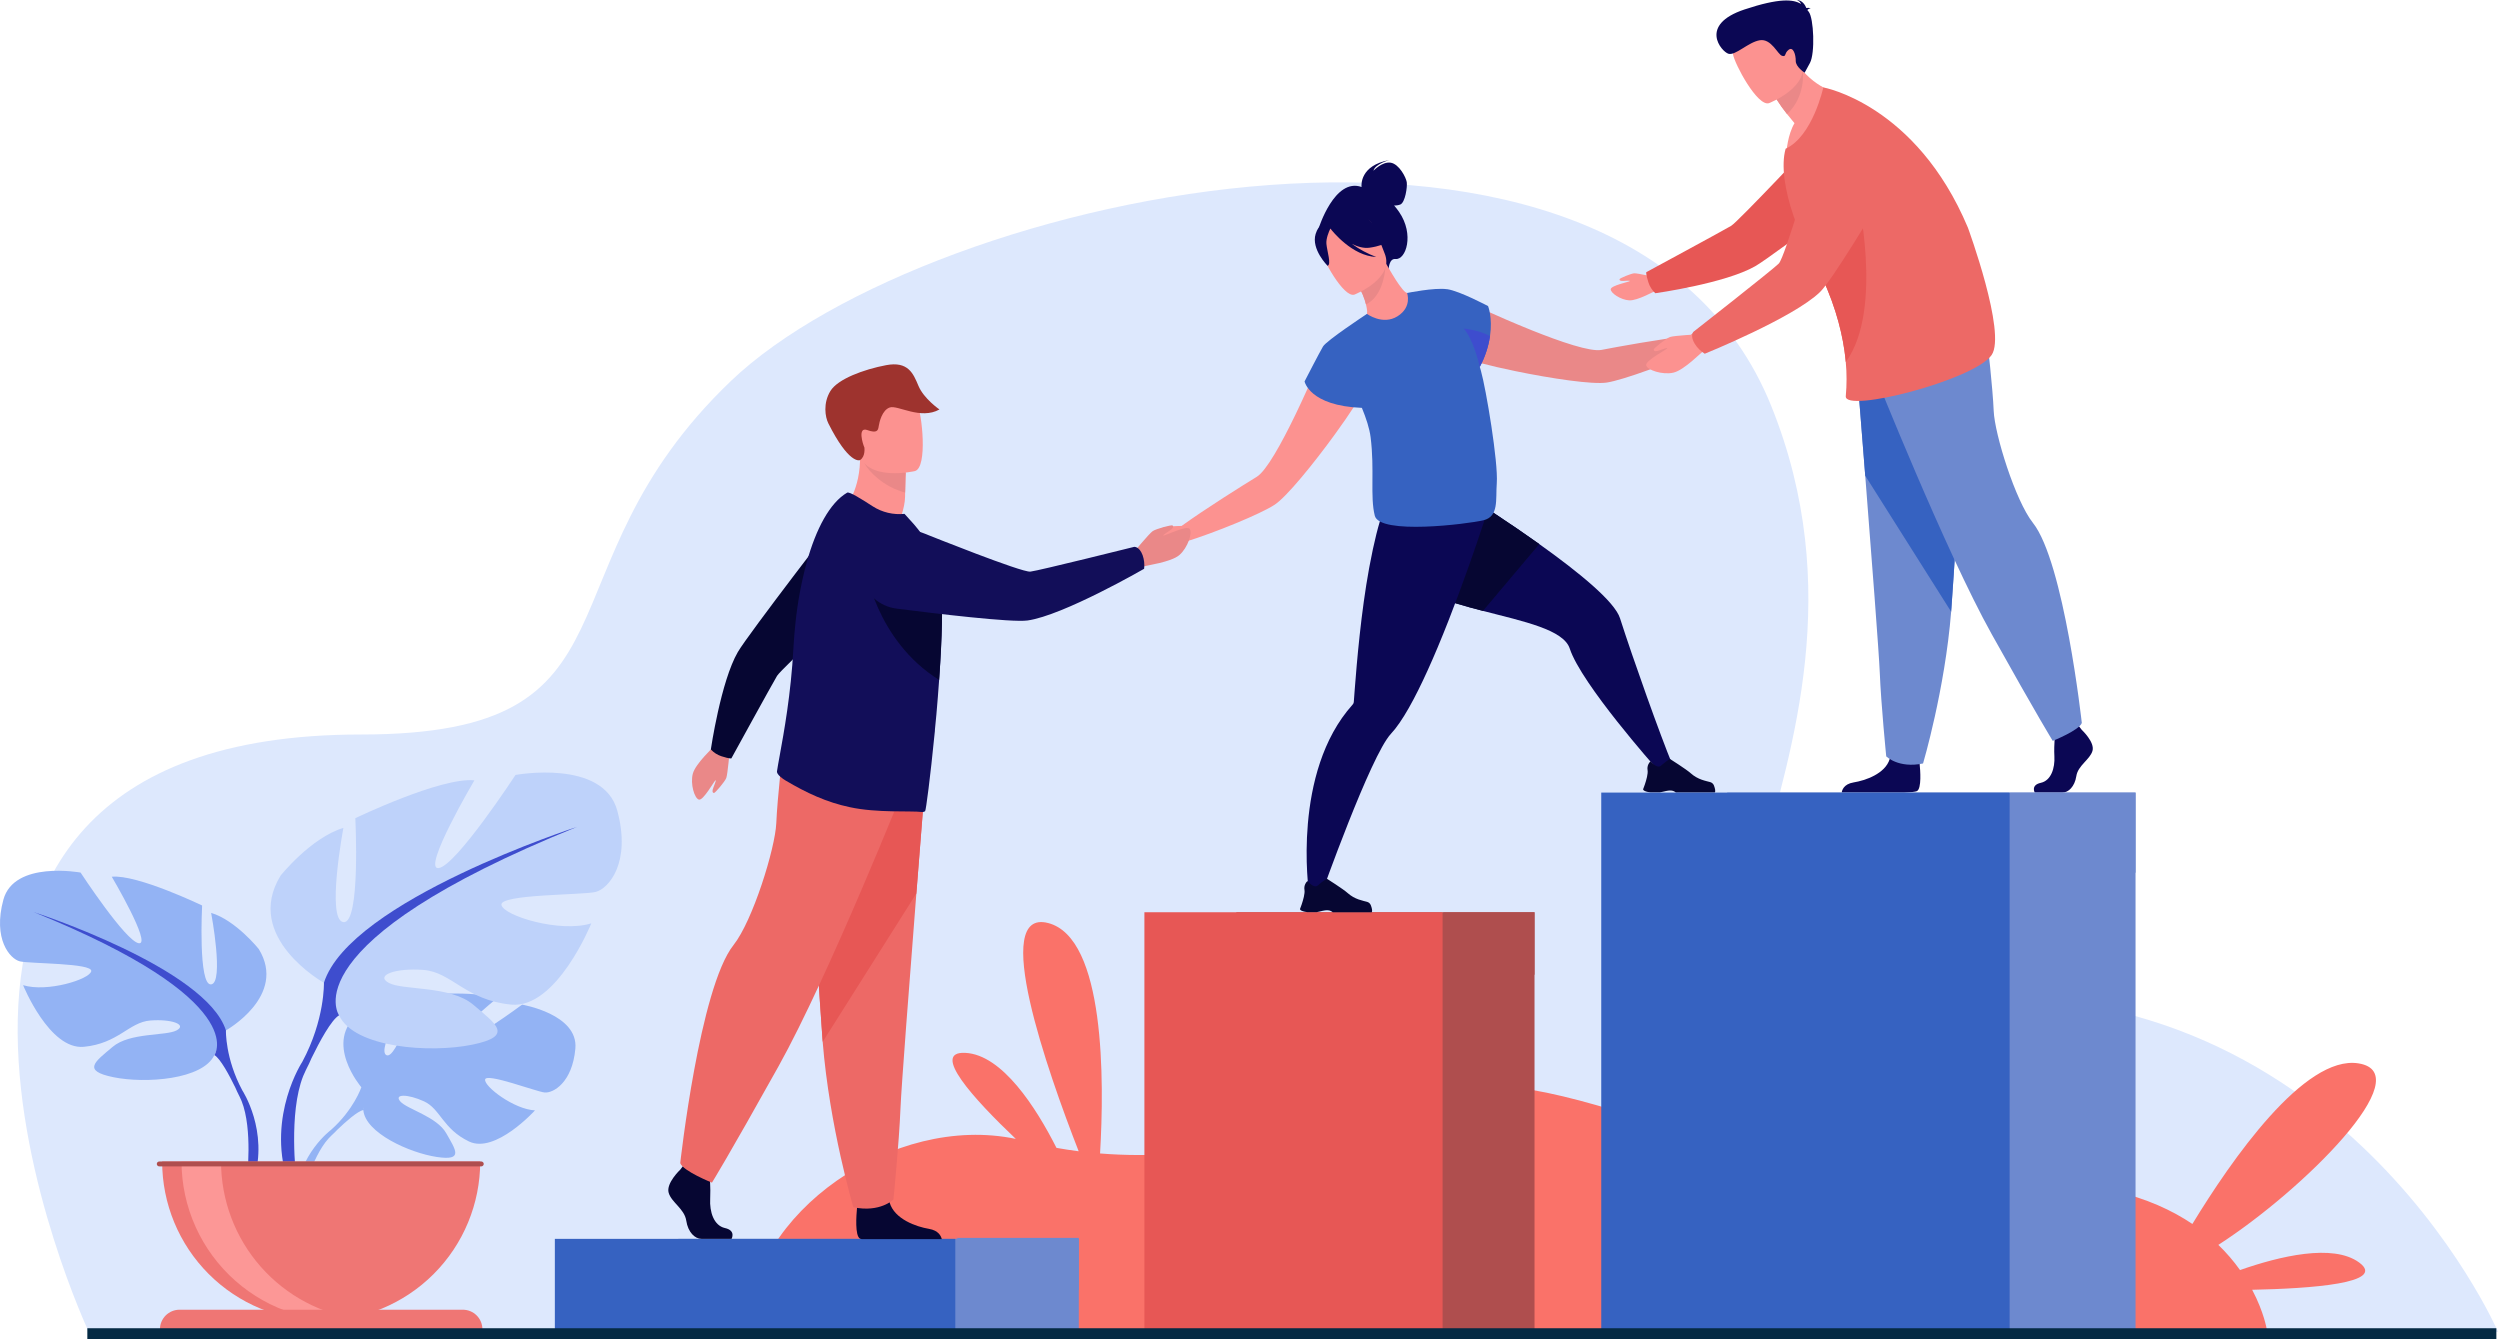 <svg width="687" height="368" viewBox="0 0 687 368" fill="none" xmlns="http://www.w3.org/2000/svg">
<path d="M24.392 366C24.392 366 -52.641 201.843 99.168 201.843C179.385 201.843 146.34 156.8 200.877 104.676C255.415 52.552 446.144 10.905 486.738 111.561C527.333 212.218 427.01 288.639 523.952 275.53C640.45 259.78 686.469 366 686.469 366H24.392Z" fill="#DDE8FD"/>
<path d="M648.28 346.925C641.091 341.665 626.4 345.215 615.56 349.011C613.791 346.527 611.796 344.211 609.602 342.093C632.954 327.037 665.21 294.93 648.106 292.213C633.247 289.85 613.188 318.749 602.469 336.344C591.339 328.849 574.282 323.342 548.243 325.251C480.659 330.21 427.864 286.585 388.944 301.134C358.001 312.702 329.643 319.185 302.297 316.971C303.474 296.977 303.73 257.723 288.039 253.651C272.112 249.516 287.736 294.094 296.42 316.369C294.383 316.107 292.351 315.796 290.321 315.436C284.7 304.34 275.426 289.822 265.26 289.327C255.679 288.86 267.509 301.91 279.141 312.969C245.696 305.938 206.023 333.149 205.366 365.315H622.91C622.91 365.315 622.17 360.621 618.896 354.431C635.034 354.099 656.088 352.634 648.28 346.925Z" fill="#FA7269"/>
<path d="M296.454 340.442H186.406V365.31H296.454V340.442Z" fill="#6D89CF"/>
<path d="M262.52 340.439H152.472V365.307H262.52V340.439Z" fill="#3662C1"/>
<path d="M339.744 365.301H421.687V250.683H339.744V365.301Z" fill="#AF4E4E"/>
<path d="M314.481 365.301H396.423V250.683H314.481V365.301Z" fill="#E75755"/>
<path d="M396.42 250.686L421.687 267.896V250.686H396.42Z" fill="#AF4E4E"/>
<path d="M143.47 276.075C143.47 276.075 128.147 287.48 125.16 286.788C122.172 286.096 136.357 274.477 136.357 274.477C131.017 271.91 114.435 273.518 114.435 273.518C114.435 273.518 108.907 291.358 106.18 289.952C103.454 288.546 111.88 274.404 111.88 274.404C105.936 274.047 98.643 278.466 98.643 278.466C88.657 286.341 99.298 298.777 99.298 298.777C99.298 298.777 97.249 304.917 90.945 310.511C90.945 310.511 81.951 317.174 81.313 329.074L82.949 329.22C82.949 329.22 85.54 318.13 90.256 312.885C90.439 312.694 90.706 312.421 91.032 312.089C91.799 311.38 92.339 310.846 92.698 310.449C95.043 308.199 98.28 305.325 99.84 305.047C99.783 304.789 99.761 304.525 99.775 304.262C99.795 304.515 99.817 304.774 99.84 305.047C100.374 311.327 112.546 316.808 120.033 317.936C127.521 319.064 125.208 315.984 122.627 311.417C120.047 306.849 111.883 304.807 110.02 302.698C108.156 300.589 112.009 300.589 116.52 302.65C121.031 304.712 121.649 310.21 128.886 313.681C136.123 317.151 147.014 305.131 147.014 305.131C141.247 304.85 133.009 298.569 133.307 296.651C133.605 294.733 147.29 299.959 149.628 300.212C151.966 300.465 157.289 297.551 158.113 288.118C158.936 278.685 143.47 276.075 143.47 276.075Z" fill="#93B3F4"/>
<path d="M62.084 283.156C62.084 283.156 79.012 273.67 71.111 260.797C71.111 260.797 64.793 252.894 58.023 250.861C58.023 250.861 61.634 270.056 58.023 270.509C54.411 270.961 55.541 248.827 55.541 248.827C55.541 248.827 37.711 240.246 30.716 240.924C30.716 240.924 41.775 259.669 38.164 259.205C34.552 258.741 22.144 239.782 22.144 239.782C22.144 239.782 3.876 236.407 0.93 247.235C-2.015 258.063 2.735 263.497 5.444 264.175C8.153 264.853 25.528 264.625 25.078 266.883C24.628 269.142 12.892 272.756 6.346 270.722C6.346 270.722 13.566 288.565 23.046 287.662C32.526 286.759 35.457 280.887 41.314 280.434C47.172 279.981 51.469 281.559 48.537 283.145C45.606 284.732 35.674 283.663 30.932 287.693C26.191 291.723 22.358 294.21 31.16 296.015C39.963 297.821 55.758 296.693 58.916 289.918L62.084 283.156Z" fill="#93B3F4"/>
<path d="M66.598 299.652C61.859 290.846 62.084 283.168 62.084 283.168C56.668 266.012 9.278 250.647 9.278 250.647C69.532 275.037 58.925 289.94 58.925 289.94C60.549 290.888 62.983 295.411 64.675 298.879C64.914 299.466 65.296 300.285 65.861 301.393C66.092 301.894 66.274 302.304 66.401 302.591C69.492 310.359 67.859 323.775 67.859 323.775L69.74 324.278C73.908 310.747 66.598 299.652 66.598 299.652Z" fill="#3E4DCE"/>
<path d="M89.014 270.073C89.014 270.073 66.702 257.572 77.115 240.604C77.115 240.604 85.442 230.197 94.368 227.503C94.368 227.503 89.607 252.816 94.368 253.403C99.129 253.991 97.64 224.84 97.64 224.84C97.64 224.84 121.141 213.525 130.362 214.433C130.362 214.433 115.787 239.141 120.545 238.548C125.303 237.954 141.666 212.954 141.666 212.954C141.666 212.954 165.763 208.488 169.631 222.778C173.498 237.068 167.25 244.212 163.681 245.104C160.111 245.995 137.206 245.7 137.799 248.676C138.392 251.651 153.864 256.416 162.492 253.738C162.492 253.738 152.973 277.256 140.477 276.064C127.982 274.871 124.115 267.134 116.38 266.538C108.646 265.942 102.994 268.026 106.861 270.11C110.728 272.194 123.819 270.793 130.064 276.109C136.309 281.424 141.371 284.698 129.783 287.077C118.196 289.457 97.356 287.969 93.191 279.039L89.014 270.073Z" fill="#BED2FA"/>
<path d="M158.624 227.205C158.624 227.205 96.153 247.455 89.014 270.073C89.014 270.073 89.309 280.198 83.061 291.805C83.061 291.805 73.43 306.447 78.922 324.267L81.4 323.601C81.4 323.601 79.234 305.918 83.323 295.678C83.489 295.301 83.733 294.761 84.034 294.1C84.781 292.638 85.282 291.569 85.599 290.784C87.828 286.211 91.038 280.254 93.188 279.005C93.176 279.005 79.197 259.357 158.624 227.205Z" fill="#3E4DCE"/>
<path d="M88.261 362.914C99.852 362.914 110.968 358.306 119.164 350.104C127.36 341.903 131.964 330.779 131.964 319.179H44.558C44.558 330.779 49.162 341.903 57.358 350.104C65.554 358.306 76.67 362.914 88.261 362.914Z" fill="#EF7674"/>
<path d="M99.013 362.579C92.865 363.345 86.623 362.794 80.703 360.963C74.783 359.132 69.319 356.064 64.674 351.96C60.029 347.857 56.308 342.812 53.758 337.161C51.208 331.509 49.887 325.38 49.883 319.179H60.74C60.741 329.838 64.63 340.129 71.678 348.12C78.725 356.112 88.446 361.253 99.013 362.579Z" fill="#FC9796"/>
<path d="M127.178 359.907H49.344C47.914 359.907 46.543 360.476 45.532 361.487C44.521 362.499 43.953 363.871 43.953 365.302H132.568C132.568 363.871 132 362.499 130.989 361.487C129.978 360.476 128.607 359.907 127.178 359.907Z" fill="#EF7674"/>
<path d="M132.29 319.179H43.802C43.71 319.173 43.618 319.186 43.532 319.217C43.445 319.248 43.366 319.297 43.299 319.36C43.232 319.423 43.178 319.499 43.142 319.583C43.105 319.667 43.086 319.758 43.086 319.85C43.086 319.942 43.105 320.033 43.142 320.117C43.178 320.202 43.232 320.278 43.299 320.341C43.366 320.403 43.445 320.452 43.532 320.483C43.618 320.514 43.71 320.527 43.802 320.521H132.301C132.471 320.51 132.631 320.434 132.748 320.31C132.865 320.185 132.929 320.021 132.929 319.85C132.929 319.679 132.865 319.515 132.748 319.39C132.631 319.266 132.471 319.19 132.301 319.179H132.29Z" fill="#AF4E4E"/>
<path d="M469.532 88.873C468.268 88.681 464.451 92.214 464.451 92.214C456.301 93.156 444.381 95.308 440.093 96.151C437.049 96.736 428.873 93.946 420.883 90.743C411.381 86.929 402.14 82.528 402.14 82.528C396.867 82.246 390.881 91.885 401.578 97.996C403.21 98.93 409.343 100.528 416.406 101.982C426.147 103.993 437.656 105.736 441.574 105.123C446.124 104.412 458.999 99.695 466.669 96.084H466.685L466.773 96.042C467.231 95.828 469.108 94.993 470.359 95.066C471.795 95.15 474.99 92.534 475.089 91.82C475.187 91.106 470.8 89.067 469.532 88.873Z" fill="#EA8888"/>
<path d="M459.58 210.136L455.084 211.047C455.084 211.047 434.544 187.957 431.374 178.239C429.688 173.047 418.837 170.803 407.505 167.87C397.643 165.319 387.41 162.245 382.525 156.246C372.031 143.356 389.133 127.527 389.133 127.527C389.133 127.527 407.314 138.338 422.999 149.512C433.96 157.32 443.707 165.302 445.177 169.889C448.74 181.038 456.303 202.241 459.58 210.136Z" fill="#0B0754"/>
<path d="M453.571 217.755H456.101C456.944 217.62 457.571 217.376 458.439 217.263C459.757 217.089 460.361 217.632 460.482 217.755L460.508 217.781H471.23C471.511 217.395 471.23 216.501 470.988 215.843C470.902 215.623 470.767 215.425 470.592 215.266C470.418 215.107 470.209 214.991 469.982 214.926C468.857 214.597 466.609 214.302 464.552 212.442C463.397 211.399 458.973 208.601 458.973 208.601H458.95C458.852 208.601 458.388 208.744 456.379 210.443C455.339 211.32 453.568 209.205 453.568 209.205C453.326 209.428 453.128 209.695 452.987 209.993C452.738 210.504 452.657 211.081 452.756 211.641C452.916 212.608 452.402 214.406 451.989 215.621C451.739 216.357 451.528 216.878 451.528 216.878C451.528 216.878 451.402 217.482 453.571 217.755Z" fill="#060632"/>
<path d="M422.999 149.507L407.516 167.87C397.654 165.319 387.421 162.245 382.536 156.246C372.03 143.356 389.132 127.527 389.132 127.527C389.132 127.527 407.313 138.333 422.999 149.507Z" fill="#060632"/>
<path d="M408.93 139.902C408.93 139.902 407.682 143.84 405.65 149.766C403.081 157.258 399.253 167.929 395.102 177.823C394.192 179.997 393.261 182.135 392.328 184.191C388.877 191.804 385.341 198.332 382.23 201.648C376.64 207.611 363.048 245.942 363.048 245.942L359.676 245.006C359.676 245.006 354.954 212.274 371.68 193.647C371.868 193.46 371.988 193.215 372.02 192.952C372.242 190.193 373.037 177.849 374.768 165.336C375.195 162.268 375.676 159.191 376.218 156.24C376.252 156.052 376.289 155.866 376.322 155.678C378.866 142.043 381.303 135.99 384.448 132.927L407.572 139.514L408.93 139.902Z" fill="#0B0754"/>
<path d="M359.285 250.661H361.814C362.658 250.529 363.284 250.282 364.153 250.169C365.468 249.998 366.075 250.538 366.196 250.661L366.218 250.687H376.943C377.224 250.301 376.943 249.407 376.699 248.752C376.614 248.531 376.479 248.333 376.305 248.174C376.131 248.014 375.922 247.897 375.695 247.832C374.571 247.503 372.323 247.21 370.263 245.349C369.108 244.305 364.687 241.51 364.687 241.51H364.661C364.566 241.51 364.099 241.653 362.093 243.352C361.053 244.229 359.282 242.114 359.282 242.114C359.038 242.336 358.841 242.603 358.7 242.902C358.45 243.412 358.369 243.99 358.47 244.55C358.63 245.517 358.113 247.315 357.703 248.53C357.452 249.266 357.242 249.79 357.242 249.79C357.242 249.79 357.112 250.389 359.285 250.661Z" fill="#060632"/>
<path d="M364.245 95.398C364.245 95.398 360.375 104.87 355.915 114.092C352.16 121.844 347.992 129.415 345.348 131.032C341.621 133.31 331.351 139.737 324.691 144.532C324.691 144.532 319.494 144.493 318.685 145.488C317.875 146.484 316.015 150.959 316.557 151.411C317.099 151.864 321.234 151.656 322.24 150.624C323.114 149.727 325.05 149.08 325.548 148.936L325.638 148.908H325.66C333.754 146.416 346.458 141.225 350.294 138.685C353.605 136.5 360.94 127.457 366.792 119.408C371.033 113.572 374.495 108.262 375.074 106.47C378.866 94.731 367.961 91.649 364.245 95.398Z" fill="#FC9290"/>
<path d="M384.478 58.253C384.052 57.629 383.589 57.031 383.093 56.461C383.674 56.492 384.255 56.405 384.801 56.205C386.159 55.643 386.769 51.328 386.575 50.049C386.381 48.769 384.484 45.068 382.157 44.705C379.83 44.342 377.427 46.921 377.427 46.921C377.857 45.056 381.794 43.979 381.794 43.979C373.686 45.475 374.099 50.887 374.155 51.385C366.733 48.741 362.376 62.725 362.376 62.725L381.6 74.062C381.6 74.062 381.651 70.968 383.486 71.173C386.344 71.477 388.728 64.449 384.478 58.253Z" fill="#0B0754"/>
<path d="M385.704 87.59C381.294 89.668 375.44 86.673 375.471 86.642C375.85 86.262 375.715 85.129 375.37 83.647C375.024 82.103 374.203 79.99 372.691 77.459C372.376 76.922 372.062 76.388 371.682 75.819L372.188 75.631L380.757 72.194C380.757 72.194 382.143 74.683 383.593 76.956C384.821 78.846 386.122 80.55 386.685 80.485C386.713 80.474 392.384 84.383 385.704 87.59Z" fill="#FC9290"/>
<path d="M380.758 73.063C380.538 76.123 379.498 81.641 375.37 83.658C375.024 82.114 374.203 80.002 372.691 77.47L380.758 73.063Z" fill="#EA8888"/>
<path d="M372.191 80.961C372.191 80.961 383.349 76.559 380.501 69.649C377.654 62.739 377.179 57.516 369.937 60.033C362.694 62.55 362.402 65.754 362.793 68.293C363.183 70.833 369.215 81.925 372.191 80.961Z" fill="#FC9290"/>
<path d="M376.35 68.071C381.502 67.345 383.006 65.258 383.006 65.258C379.875 64.188 377.212 62.062 375.474 59.245C375.474 59.245 369.684 57.276 365.392 60.559C365.122 60.915 364.936 61.329 364.85 61.768C363.866 61.447 362.388 61.529 361.536 64.299C360.252 68.479 364.813 73.041 364.813 73.041C365.921 72.728 364.673 69.005 364.499 67.019C364.369 65.554 365.159 63.683 365.583 62.8C366.129 63.509 371.564 70.343 378.2 70.616C375.815 69.731 373.563 68.523 371.505 67.028C373.09 67.806 374.779 68.293 376.35 68.071Z" fill="#0B0754"/>
<path d="M406.946 101.838C406.853 101.506 406.752 101.16 406.645 100.806C408.055 98.174 409.005 95.32 409.456 92.368C410.212 87.261 408.919 84.108 408.919 84.108C408.919 84.108 401.181 80.002 397.764 79.479C397.75 79.477 397.736 79.477 397.722 79.479L397.584 79.465C394.136 78.989 386.665 80.514 386.665 80.514C386.665 80.514 388.107 84.353 384.043 86.909C379.979 89.466 375.637 86.254 375.637 86.254L375.224 86.535C375.224 86.535 364.53 93.597 363.569 95.209C362.607 96.821 358.496 104.814 358.496 104.814C358.496 104.814 359.8 111.519 374.248 112.081C375.434 114.964 376.345 117.774 376.64 120.119C377.787 129.223 376.455 136.407 377.793 141.719C379.13 147.032 403.233 144.003 407.598 142.982C411.962 141.961 410.97 137.295 411.316 132.764C411.743 127.055 408.368 106.861 406.946 101.838Z" fill="#3662C1"/>
<path d="M409.461 92.371C409.01 95.336 408.055 98.201 406.637 100.843C406.257 99.172 404.714 93.055 402.224 90.279C402.213 90.279 406.403 90.659 409.461 92.371Z" fill="#3E4DCE"/>
<path d="M311.319 152.029C311.319 152.029 315.815 146.581 316.777 145.94C317.738 145.299 321.984 144.165 322.229 144.393C322.473 144.621 322.482 144.956 321.948 145.414C321.414 145.873 319.418 147.051 319.7 147.183C319.981 147.316 326.037 144.301 326.908 145.313C327.78 146.326 326.417 150.513 324.098 152.521C321.779 154.53 314.806 155.382 314.368 155.663C310.653 158.04 311.319 152.029 311.319 152.029Z" fill="#EA8888"/>
<path d="M232.259 139.455C232.259 139.455 238.723 147.113 246.927 143.91C246.927 143.91 248.692 139.632 248.717 136.479C248.717 136.091 248.717 135.714 248.731 135.354C248.776 131.802 248.894 129.811 248.894 129.811C248.521 129.653 236.337 124.647 236.345 125.063C236.548 134.668 232.259 139.455 232.259 139.455Z" fill="#FC9290"/>
<path d="M237.563 127.355C238.737 129.535 242.768 133.799 248.732 135.357C248.777 131.805 248.895 129.813 248.895 129.813C248.549 129.721 237.211 126.714 237.563 127.355Z" fill="#EA8888"/>
<path d="M251.446 129.445C251.446 129.445 237.745 132.668 235.868 124.101C233.99 115.535 230.964 110.174 239.634 107.752C248.304 105.331 250.724 108.231 252.045 110.939C253.366 113.647 254.962 128.385 251.446 129.445Z" fill="#FC9290"/>
<path d="M236.337 126.433C236.152 126.554 233.203 127.46 227.625 116.328C226.748 114.581 226.149 110.801 228.187 107.46C230.224 104.119 237.461 101.495 243.496 100.35C249.53 99.205 250.96 102.6 252.377 106.003C253.866 109.58 258.163 112.522 258.163 112.522C252.972 115.425 246.722 111.276 244.555 111.96C242.388 112.643 241.624 116.058 241.464 117.155C241.303 118.251 241.053 119.16 238.327 118.181C235.601 117.202 237.096 122.043 237.532 122.962C237.529 122.965 237.9 125.432 236.337 126.433Z" fill="#9E332E"/>
<path d="M201.038 340.433H192.741C191.001 340.433 189.068 338.667 188.584 335.432C188.101 332.198 184.526 330.432 183.75 327.785C182.975 325.138 186.943 321.412 186.943 321.412L187.604 320.548L188.295 319.648L194.866 321.215C194.866 321.215 195.029 322.804 195.13 324.823C195.2 326.283 195.24 327.973 195.158 329.453C194.964 332.983 196.133 336.782 199.225 337.468C202.317 338.155 201.038 340.433 201.038 340.433Z" fill="#060632"/>
<path d="M258.805 340.52H236.81C236.649 340.493 236.493 340.447 236.343 340.383C234.876 339.623 235.334 333.832 235.5 332.041C235.534 331.709 235.559 331.515 235.559 331.515C235.559 331.515 243.291 325.142 244.356 330.021C244.39 330.176 244.429 330.325 244.471 330.471C245.812 335.036 251.815 337.112 255.28 337.688C257.939 338.135 258.625 339.727 258.805 340.52Z" fill="#060632"/>
<path d="M254.37 213.241C254.37 213.241 253.195 227.905 251.815 245.534C249.938 269.479 247.681 298.895 247.459 304.467C247.071 314.142 245.522 329.619 245.522 329.619C245.522 329.619 241.852 333.298 234.502 331.748C234.502 331.748 227.954 309.653 226.071 286.276C226.043 285.893 226.015 285.508 225.984 285.12C224.244 261.323 221.54 211.21 221.54 211.21L254.37 213.241Z" fill="#ED6966"/>
<path d="M254.369 213.241C254.369 213.241 253.195 227.905 251.815 245.534L226.082 286.276C226.054 285.893 226.026 285.508 225.995 285.12C224.255 261.323 221.551 211.21 221.551 211.21L254.369 213.241Z" fill="#E75755"/>
<path d="M249.004 214.996C249.004 214.996 227.833 268.107 213.912 293.068C199.992 318.029 195.644 324.992 195.644 324.992C195.644 324.992 187.668 321.797 186.932 319.623C186.932 319.623 192.255 271.437 201.577 259.692C206.847 253.054 213.033 233.136 213.325 226.17C213.617 219.203 215.208 205.419 215.208 205.419L249.004 214.996Z" fill="#ED6966"/>
<path d="M200.532 206.136C200.532 206.136 199.969 212.771 199.582 213.789C199.194 214.807 196.49 217.965 196.192 217.918C195.894 217.87 195.697 217.636 195.855 216.981C196.012 216.326 196.934 214.354 196.642 214.405C196.35 214.455 193.286 220.049 192.066 219.734C190.847 219.419 189.652 215.443 190.38 212.636C191.108 209.829 196.032 205.416 196.22 204.963C197.817 201.127 200.532 206.136 200.532 206.136Z" fill="#EA8888"/>
<path d="M198.261 207.821C200.602 208.572 200.979 208.403 200.979 208.403C200.979 208.403 212.384 187.622 213.539 185.72C214.694 183.819 237.754 162.419 237.754 162.419L231.824 140.304C231.824 140.304 205.594 174.29 202.763 179.17C198.081 187.228 195.338 205.948 195.338 205.948C196.137 206.812 197.143 207.456 198.261 207.821Z" fill="#060632"/>
<path d="M258.838 171.101C258.757 175.643 258.492 180.748 258.135 185.931C258.113 186.241 258.093 186.547 258.071 186.854C257.843 190.069 257.596 193.286 257.315 196.416C257.199 197.676 257.078 198.918 256.952 200.14L256.933 200.306C256.933 200.765 256.868 201.26 256.817 201.712C255.662 213.474 254.448 222.764 254.223 222.907C253.96 223.091 253.64 223.173 253.321 223.138C250.23 222.75 241.045 223.45 233.518 221.81C227.164 220.469 221.695 217.926 215.899 214.498C215.129 214.042 213.37 212.836 213.519 211.936C213.659 210.946 213.918 209.514 214.247 207.717C215.388 201.459 217.361 190.701 218.033 178.107C218.162 175.761 218.349 173.448 218.595 171.166C219.174 165.568 220.201 160.025 221.667 154.592C224.247 145.291 228.038 138.167 232.799 135.382C233.42 135.034 236.764 137.163 239.825 139.137C242.417 140.797 245.496 141.527 248.557 141.207L251.115 144.036C254.206 147.639 257.506 152.434 258.422 159.252C258.49 159.755 258.546 160.29 258.596 160.858C258.851 164.266 258.932 167.685 258.838 171.101Z" fill="#120E59"/>
<path d="M258.838 171.101C258.756 175.643 258.492 180.748 258.135 185.932C258.113 186.241 258.093 186.547 258.071 186.854C240.466 175.829 237.754 155.635 237.754 155.635C246.416 156.018 253.296 158.009 258.599 160.858C258.853 164.266 258.932 167.685 258.838 171.101Z" fill="#060632"/>
<path d="M313.991 152.572C313.083 150.117 311.672 150.277 311.672 150.277C311.672 150.277 285.498 156.805 283.149 157.084C280.799 157.362 254.962 146.989 254.962 146.989C254.962 146.989 244.794 142.422 240.03 146.593C235.89 150.215 235.702 154.805 236.657 158.661C237.231 160.906 238.466 162.925 240.202 164.457C241.939 165.988 244.096 166.961 246.393 167.248C256.932 168.592 277.963 171.121 282.367 170.508C292.179 169.141 314.407 156.299 314.407 156.299C314.555 155.041 314.413 153.766 313.991 152.572Z" fill="#120E59"/>
<path d="M572.082 200.582C572.082 200.582 575.719 203.957 575.01 206.353C574.302 208.749 571.019 210.347 570.575 213.275C570.131 216.203 568.358 217.8 566.761 217.8H559.151C559.151 217.8 557.976 215.741 560.814 215.12C563.653 214.498 564.721 211.056 564.544 207.861C564.367 204.666 564.825 200.405 564.825 200.405L570.856 198.999L572.082 200.582Z" fill="#0B0754"/>
<path d="M526.763 217.403C526.392 217.589 525.096 217.716 523.317 217.8H506.105C506.162 217.288 506.564 215.463 509.377 215.007C512.558 214.492 518.067 212.642 519.292 208.572C519.335 208.441 519.371 208.308 519.399 208.173C520.374 203.825 527.471 209.503 527.471 209.503C527.471 209.503 527.491 209.677 527.521 209.973C527.687 211.573 528.106 216.731 526.763 217.403Z" fill="#0B0754"/>
<path d="M510.22 101.09C510.22 101.09 511.299 114.545 512.564 130.716C514.287 152.688 516.358 179.674 516.561 184.787C516.915 193.663 518.337 207.849 518.337 207.849C518.337 207.849 521.709 211.224 528.455 209.801C528.455 209.801 534.461 189.531 536.178 168.083C536.203 167.732 536.231 167.377 536.257 167.023C537.853 145.19 540.337 99.214 540.337 99.214L510.22 101.09Z" fill="#6D89CF"/>
<path d="M510.22 101.09C510.22 101.09 511.299 114.545 512.564 130.717L536.172 168.098C536.198 167.746 536.226 167.392 536.251 167.037C537.847 145.204 540.332 99.228 540.332 99.228L510.22 101.09Z" fill="#3662C1"/>
<path d="M515.141 102.676C515.141 102.676 534.564 151.405 547.338 174.302C560.112 197.198 564.1 203.594 564.1 203.594C564.1 203.594 571.407 200.663 572.082 198.666C572.082 198.666 567.2 154.459 558.645 143.682C553.814 137.593 548.136 119.317 547.869 112.927C547.602 106.537 546.141 93.889 546.141 93.889L515.141 102.676Z" fill="#6D89CF"/>
<path d="M455.233 76.25C455.233 76.25 449.963 75.043 449.075 75.105C448.187 75.167 445.087 76.463 445.048 76.717C445.008 76.97 445.152 77.172 445.688 77.209C446.225 77.245 447.987 77.018 447.875 77.231C447.763 77.445 442.684 78.444 442.628 79.481C442.572 80.519 445.354 82.406 447.706 82.536C450.059 82.665 454.685 79.928 455.081 79.892C458.442 79.585 455.233 76.25 455.233 76.25Z" fill="#FC9290"/>
<path d="M452.976 77.589C452.22 75.181 452.397 74.796 452.397 74.796C452.397 74.796 473.757 63.239 475.71 62.069C477.663 60.899 499.734 37.392 499.734 37.392L522.342 43.619C522.342 43.619 487.359 70.287 482.346 73.15C474.06 77.895 454.873 80.581 454.873 80.581C453.996 79.762 453.343 78.732 452.976 77.589Z" fill="#E75755"/>
<path d="M506.586 25.965C506.586 25.965 498.66 39.92 490.915 41.74C490.915 41.74 491.235 37.054 493.124 33.848C492.351 32.937 491.671 32.099 491.083 31.348C490.055 30.056 489.095 28.71 488.208 27.318L490.836 20.244L492.62 15.446C493.404 16.881 494.339 18.229 495.409 19.465C500.484 25.307 506.586 25.965 506.586 25.965Z" fill="#FC9290"/>
<path d="M495.409 19.465C495.409 19.465 496.353 26.457 491.083 31.348C490.055 30.056 489.095 28.711 488.208 27.318L490.836 20.244C493.655 19.387 495.409 19.465 495.409 19.465Z" fill="#EA8888"/>
<path d="M486.12 28.35C486.12 28.35 497.96 23.729 494.973 16.394C491.985 9.059 491.513 3.524 483.812 6.162C476.112 8.801 475.805 12.198 476.224 14.881C476.643 17.564 482.961 29.371 486.12 28.35Z" fill="#FC9290"/>
<path d="M547.288 97.574C542.51 104.445 506.797 113.628 507.221 108.872C507.506 105.751 507.506 102.61 507.221 99.49C507.131 98.469 507.008 97.388 506.842 96.247C505.934 89.997 503.778 81.959 498.972 72.655C498.613 71.958 498.236 71.249 497.848 70.546C495.889 66.98 494.233 63.255 492.896 59.411C490.42 52.256 489.425 45.408 490.673 40.933C490.678 40.912 490.684 40.891 490.693 40.871C498.157 37.415 501.049 24.019 501.049 24.019C501.049 24.019 526.515 28.595 540.781 62.559C540.781 62.559 551.444 91.592 547.288 97.574Z" fill="#ED6966"/>
<path d="M507.215 99.49C507.125 98.469 507.002 97.389 506.836 96.247C505.928 89.997 503.772 81.959 498.967 72.656C499.793 67.649 500.934 63.487 502.182 61.611C507.263 53.995 510.22 52.802 510.22 52.802C510.22 52.802 517.839 84.952 507.215 99.49Z" fill="#E75755"/>
<path d="M467.062 91.839C467.062 91.839 460.016 92.211 458.926 92.604C457.835 92.998 454.401 95.737 454.429 96.067C454.457 96.396 454.71 96.601 455.41 96.455C456.11 96.308 458.22 95.394 458.167 95.704C458.113 96.013 452.079 99.079 452.372 100.387C452.664 101.694 456.843 103.087 459.842 102.406C462.841 101.725 467.672 96.635 468.158 96.452C472.292 94.88 467.062 91.839 467.062 91.839Z" fill="#FC9290"/>
<path d="M465.738 94.514C464.333 92.23 465.345 91.19 465.345 91.19C465.345 91.19 487.109 74.137 488.815 72.413C490.521 70.689 498.424 43.259 498.424 43.259C498.424 43.259 501.145 32.155 507.516 30.932C513.05 29.869 516.875 32.619 519.379 35.82C520.83 37.697 521.683 39.969 521.825 42.339C521.968 44.708 521.393 47.065 520.177 49.103C514.621 58.475 503.41 77.076 500.136 80.255C492.851 87.328 468.467 97.211 468.467 97.211C467.363 96.533 466.429 95.611 465.738 94.514Z" fill="#ED6966"/>
<path d="M496.671 2.768C496.755 2.604 496.997 2.43 497.584 2.25C497.196 2.138 496.787 2.122 496.392 2.205C496.058 1.395 495.251 0.011 493.736 0C494.004 0.082 494.25 0.224 494.455 0.413C494.661 0.603 494.822 0.837 494.925 1.097C492.848 -0.219 488.998 -0.591 479.386 2.602C466.719 6.82 473.048 14.184 474.968 14.771C476.887 15.359 480.423 11.576 483.602 11.059C486.78 10.541 488.5 14.974 489.712 15.339C490.923 15.705 490.235 14.701 491.502 13.691C492.77 12.682 493.5 15.055 493.469 16.723C493.438 18.391 495.917 19.974 495.917 19.974L497.368 17.311C498.821 14.648 498.424 4.975 497.039 3.234C496.918 3.083 496.797 2.933 496.671 2.768Z" fill="#0B0754"/>
<path d="M296.451 340.161V354.507L262.52 340.161H296.451Z" fill="#6D89CF"/>
<path d="M586.848 217.8H474.628V365.302H586.848V217.8Z" fill="#6D89CF"/>
<path d="M552.245 217.8H440.025V365.302H552.245V217.8Z" fill="#3662C1"/>
<path d="M586.848 217.8V239.859L552.248 217.8H586.848Z" fill="#6D89CF"/>
<path d="M686 365H24V368H686V365Z" fill="#042A44"/>
</svg>
